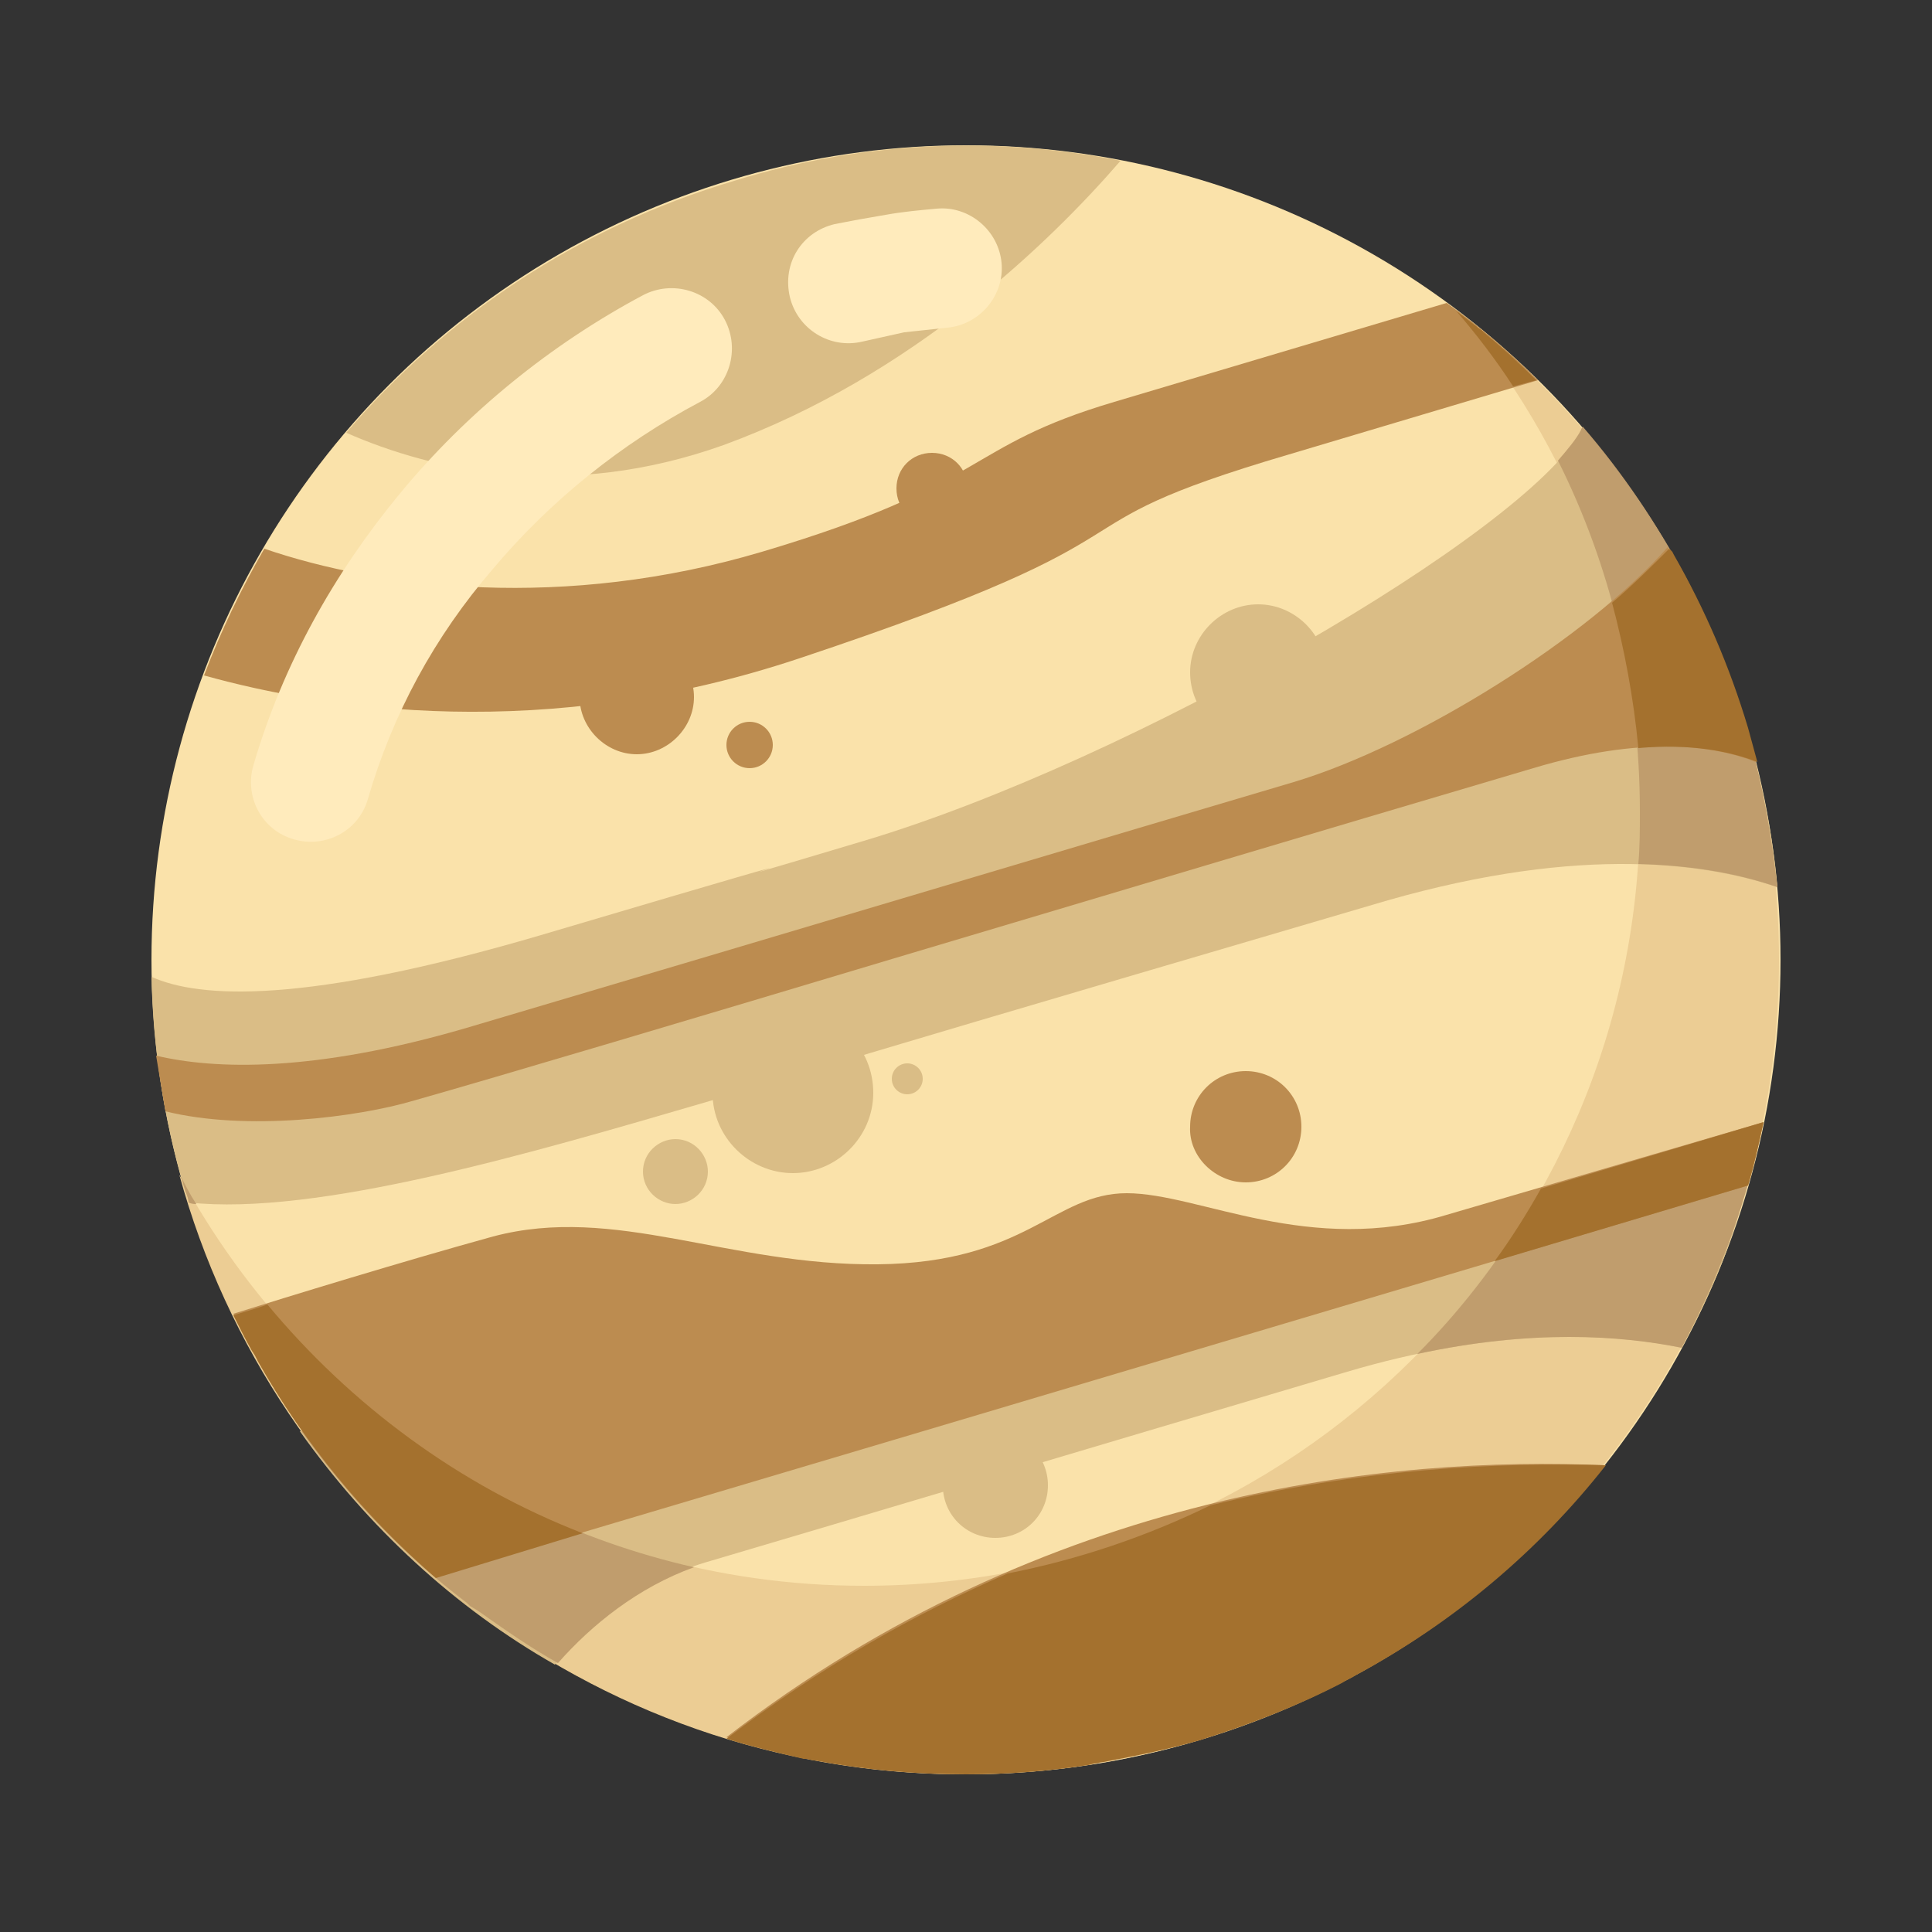 <?xml version="1.0" encoding="utf-8"?>
<!-- Generator: Adobe Illustrator 19.0.0, SVG Export Plug-In . SVG Version: 6.00 Build 0)  -->
<svg version="1.1" id="Layer_1" xmlns="http://www.w3.org/2000/svg" xmlns:xlink="http://www.w3.org/1999/xlink" x="0px" y="0px"
	 viewBox="0 0 125 125" enable-background="new 0 0 125 125" xml:space="preserve">
<rect x="0" y="0" width="125" height="125" fill="#333333" stroke="none"/>
<g>
	<circle id="XMLID_2_" fill-rule="evenodd" clip-rule="evenodd" fill="#FAE2AA" cx="62.5" cy="62.1" r="52.7"/>
	<path id="XMLID_3_" fill-rule="evenodd" clip-rule="evenodd" fill="#BC8C50" d="M80.6,76.5c2,0,3.6-1.6,3.6-3.6
		c0-2-1.6-3.6-3.6-3.6c-2,0-3.6,1.6-3.6,3.6C76.9,74.8,78.6,76.5,80.6,76.5z"/>
	<path id="XMLID_4_" fill-rule="evenodd" clip-rule="evenodd" fill="#ECCD94" d="M106.1,52.5c0,27.7-22.5,50.1-50.2,50.1
		c-19.2,0-35.8-10.8-44.3-26.6c6.1,22.3,26.5,38.8,50.8,38.8c29.1,0,52.7-23.6,52.7-52.7c0-17.2-8.2-32.5-21-42.1
		C101.6,28.8,106.1,40.1,106.1,52.5z"/>
	<path id="XMLID_5_" fill-rule="evenodd" clip-rule="evenodd" fill="#DABD86" d="M72.5,10.4C68,15.6,59.1,24.3,46.8,28.8
		c-10.1,3.6-18.7,1.7-24.4-0.8c6.4-7.5,15-13.3,25.1-16.3C55.9,9.1,64.5,8.8,72.5,10.4L72.5,10.4z M115,57.4c-0.3-3.4-1-6.8-2-10.3
		c-2.2-7.4-5.9-14-10.6-19.4c0,0.1-0.1,0.1-0.1,0.2c-3.7,6.6-29,21.3-46.4,26.5S63.7,52,35,60.5c-15.3,4.5-22.1,4.1-25.2,2.7
		c0.1,4.6,0.8,9.3,2.2,13.9c0.1,0.2,0.2,0.5,0.2,0.7c8.3,0.9,22.2-3.2,33.5-6.5c14-4.2,18.4-5.5,42.9-12.7
		C101.5,54.7,109.9,55.7,115,57.4L115,57.4z M108.8,87.2c-4.8-1-12.1-1.3-21.8,1.6c-18.9,5.6-30.9,9.2-41.4,12.3
		c-4,1.2-7.2,3.8-9.7,6.6c-6.5-3.7-12.1-8.9-16.5-15.1l93.8-16.7C112.3,79.9,110.8,83.6,108.8,87.2z"/>
	<path id="XMLID_9_" fill-rule="evenodd" clip-rule="evenodd" fill="#C09D6D" d="M106.1,52.5c0,1.2,0,2.3-0.1,3.4
		c3.8,0.1,6.7,0.7,9,1.5c-0.1-0.8-0.2-1.5-0.3-2.3c-0.4-2.7-0.9-5.3-1.7-8c-1-3.4-2.3-6.6-3.9-9.7c-1.9-3.5-4.1-6.8-6.7-9.8
		c0,0.1-0.1,0.1-0.1,0.2c-0.3,0.6-0.9,1.3-1.5,2C104.2,36.6,106.1,44.3,106.1,52.5L106.1,52.5z M98.8,78.5c-2,3.3-4.4,6.4-7.1,9.1
		c7.4-1.6,13.1-1.2,17.1-0.4c1.9-3.6,3.4-7.3,4.5-11.3L98.8,78.5L98.8,78.5z M44.9,101.4c-7.5-1.7-14.4-5.1-20.2-9.7l-5.2,0.9
		c3,4.2,6.6,8,10.7,11.1l0.2,0.2l0.5,0.3c1.7,1.2,3.4,2.4,5.2,3.4C38.3,105.1,41.3,102.7,44.9,101.4L44.9,101.4z M12.7,77.9
		c-0.4-0.6-0.7-1.2-1-1.8c0.1,0.3,0.2,0.7,0.3,1c0.1,0.2,0.2,0.5,0.2,0.7C12.4,77.9,12.6,77.9,12.7,77.9z"/>
	<path id="XMLID_14_" fill-rule="evenodd" clip-rule="evenodd" fill="#BC8C50" d="M93.6,19.6L72.1,26c-9.8,2.9-8,5.3-22.8,9.7
		c-12.8,3.8-24.6,2.4-32.2-0.2c-1.5,2.6-2.8,5.3-3.9,8.2c7.9,2.2,22,4.4,38.5-1.1c25.5-8.5,14.7-8.2,31.7-13.2l16.1-4.8
		C97.6,22.7,95.7,21.1,93.6,19.6L93.6,19.6z M103.8,94.8c-13.7-0.6-36.1,1.6-56.8,17.6c9.6,3,20.2,3.2,30.5,0.1
		C88.3,109.4,97.3,103.1,103.8,94.8L103.8,94.8z M114.1,72.6c-0.3,1.4-0.6,2.8-1,4.1L62.4,91.8L28.1,102c-5.4-4.6-9.8-10.4-13-17
		c3.5-1.1,11-3.4,16.8-5c7.9-2.1,15.2,1.9,24.9,1.8c9.6-0.1,11.4-4.6,16.1-4.6c4.7,0,11.8,4.1,20.7,1.4L114.1,72.6L114.1,72.6z
		 M113.6,49.3c-2.8-1.1-7.4-1.7-14.4,0.4C84.3,54.1,71.3,58,58.2,61.9c-13,3.9-26.1,7.8-31.4,9.3c-3.7,1.1-10.9,2-16.1,0.7
		c-0.2-1.2-0.4-2.4-0.6-3.6c3.8,0.9,10.2,1.1,20.1-1.8c19.6-5.8,43-12.8,53.5-15.9c8-2.4,19.1-9.4,24.2-15.2
		c2.1,3.6,3.8,7.5,5.1,11.7C113.2,47.9,113.4,48.6,113.6,49.3z"/>
	<path id="XMLID_19_" fill-rule="evenodd" clip-rule="evenodd" fill="#A4712E" d="M97.9,25l1.5-0.4c-1.1-1.1-2.2-2.1-3.4-3.1l0,0
		l0,0l-0.1-0.1l-0.3-0.2l-0.1-0.1c-0.4-0.3-0.9-0.7-1.3-1C95.5,21.6,96.8,23.3,97.9,25L97.9,25z M99.7,76.9c-0.9,1.6-1.9,3.2-3,4.7
		l16.4-4.9c0.4-1.4,0.7-2.7,1-4.1L99.7,76.9L99.7,76.9z M78.3,97.4c-4.1,2-8.5,3.5-13.1,4.4c-6,2.6-12.2,6.1-18.2,10.7
		c1.6,0.5,3.3,0.9,5,1.3l0.1,0c0.2,0,0.4,0.1,0.6,0.1c3.2,0.6,6.4,0.9,9.8,0.9c2.7,0,5.3-0.2,7.9-0.6l0.4-0.1c0.2,0,0.4-0.1,0.6-0.1
		c2.1-0.4,4.1-0.8,6.2-1.4c3.2-1,6.3-2.2,9.2-3.7c0.3-0.2,0.6-0.3,0.9-0.5l0,0c6.3-3.4,11.8-8,16.2-13.6C97,94.6,88.1,95,78.3,97.4
		L78.3,97.4z M37.7,99.2c-8-3.1-15-8.3-20.4-14.8c-0.8,0.3-1.6,0.5-2.2,0.7c0.4,0.8,0.8,1.6,1.2,2.3l0.2,0.3l0.2,0.4
		c3,5.3,6.9,10,11.5,14L37.7,99.2L37.7,99.2z M108,35.5L108,35.5c-1.1,1.1-2.3,2.3-3.7,3.5c0.8,3,1.4,6.2,1.7,9.4
		c3.4-0.3,5.9,0.2,7.7,0.9c-0.2-0.7-0.4-1.5-0.6-2.2c-1.2-4-2.8-7.7-4.8-11.2l0,0l-0.1-0.2l0,0L108,35.5z"/>
	<path id="XMLID_25_" fill-rule="evenodd" clip-rule="evenodd" fill="#FFEBBC" d="M23.8,51.7c-0.6,2.1-2.8,3.2-4.8,2.6
		c-2.1-0.6-3.2-2.8-2.6-4.8c1.9-6.5,5.2-12.4,9.5-17.6c4.3-5.2,9.7-9.6,15.7-12.8c1.9-1,4.3-0.3,5.3,1.6c1,1.9,0.3,4.3-1.6,5.3
		c-5.1,2.7-9.7,6.4-13.4,10.8C28.1,41.2,25.4,46.2,23.8,51.7L23.8,51.7z M55.8,22.1c-2.1,0.5-4.2-0.8-4.7-2.9
		C50.6,17,51.9,15,54,14.5c1-0.2,2.1-0.4,3.3-0.6c1.1-0.2,2.2-0.3,3.3-0.4c2.1-0.2,4,1.4,4.2,3.5c0.2,2.1-1.4,4-3.5,4.2
		c-0.9,0.1-1.9,0.2-2.8,0.3C57.6,21.7,56.7,21.9,55.8,22.1z"/>
	<path id="XMLID_28_" fill-rule="evenodd" clip-rule="evenodd" fill="#BC8C50" d="M41.2,48.8c2,0,3.7-1.7,3.7-3.7
		c0-2-1.7-3.7-3.7-3.7c-2,0-3.7,1.7-3.7,3.7C37.5,47.1,39.2,48.8,41.2,48.8z"/>
	<circle id="XMLID_29_" fill-rule="evenodd" clip-rule="evenodd" fill="#BC8C50" cx="48.5" cy="48.2" r="1.5"/>
	<path id="XMLID_30_" fill-rule="evenodd" clip-rule="evenodd" fill="#BC8C50" d="M60.3,33.9c1.3,0,2.3-1,2.3-2.3
		c0-1.3-1-2.3-2.3-2.3c-1.3,0-2.3,1-2.3,2.3C58,32.9,59,33.9,60.3,33.9z"/>
	<path id="XMLID_31_" fill-rule="evenodd" clip-rule="evenodd" fill="#DABD86" d="M81.4,47.9c2.4,0,4.4-2,4.4-4.4
		c0-2.4-2-4.4-4.4-4.4c-2.4,0-4.4,2-4.4,4.4C77,45.9,78.9,47.9,81.4,47.9z"/>
	<path id="XMLID_32_" fill-rule="evenodd" clip-rule="evenodd" fill="#DABD86" d="M64.4,99.5c1.9,0,3.4-1.5,3.4-3.4
		s-1.5-3.4-3.4-3.4c-1.9,0-3.4,1.5-3.4,3.4S62.5,99.5,64.4,99.5z"/>
	<path id="XMLID_33_" fill-rule="evenodd" clip-rule="evenodd" fill="#DABD86" d="M51.3,75.9c2.8,0,5.2-2.3,5.2-5.2
		s-2.3-5.2-5.2-5.2c-2.8,0-5.2,2.3-5.2,5.2S48.5,75.9,51.3,75.9z"/>
	<path id="XMLID_34_" fill-rule="evenodd" clip-rule="evenodd" fill="#DABD86" d="M43.7,77.9c1.1,0,2.1-0.9,2.1-2.1
		c0-1.1-0.9-2.1-2.1-2.1c-1.1,0-2.1,0.9-2.1,2.1C41.6,77,42.6,77.9,43.7,77.9z"/>
	<circle id="XMLID_35_" fill-rule="evenodd" clip-rule="evenodd" fill="#DABD86" cx="58.7" cy="69.8" r="1"/>
</g>
</svg>
